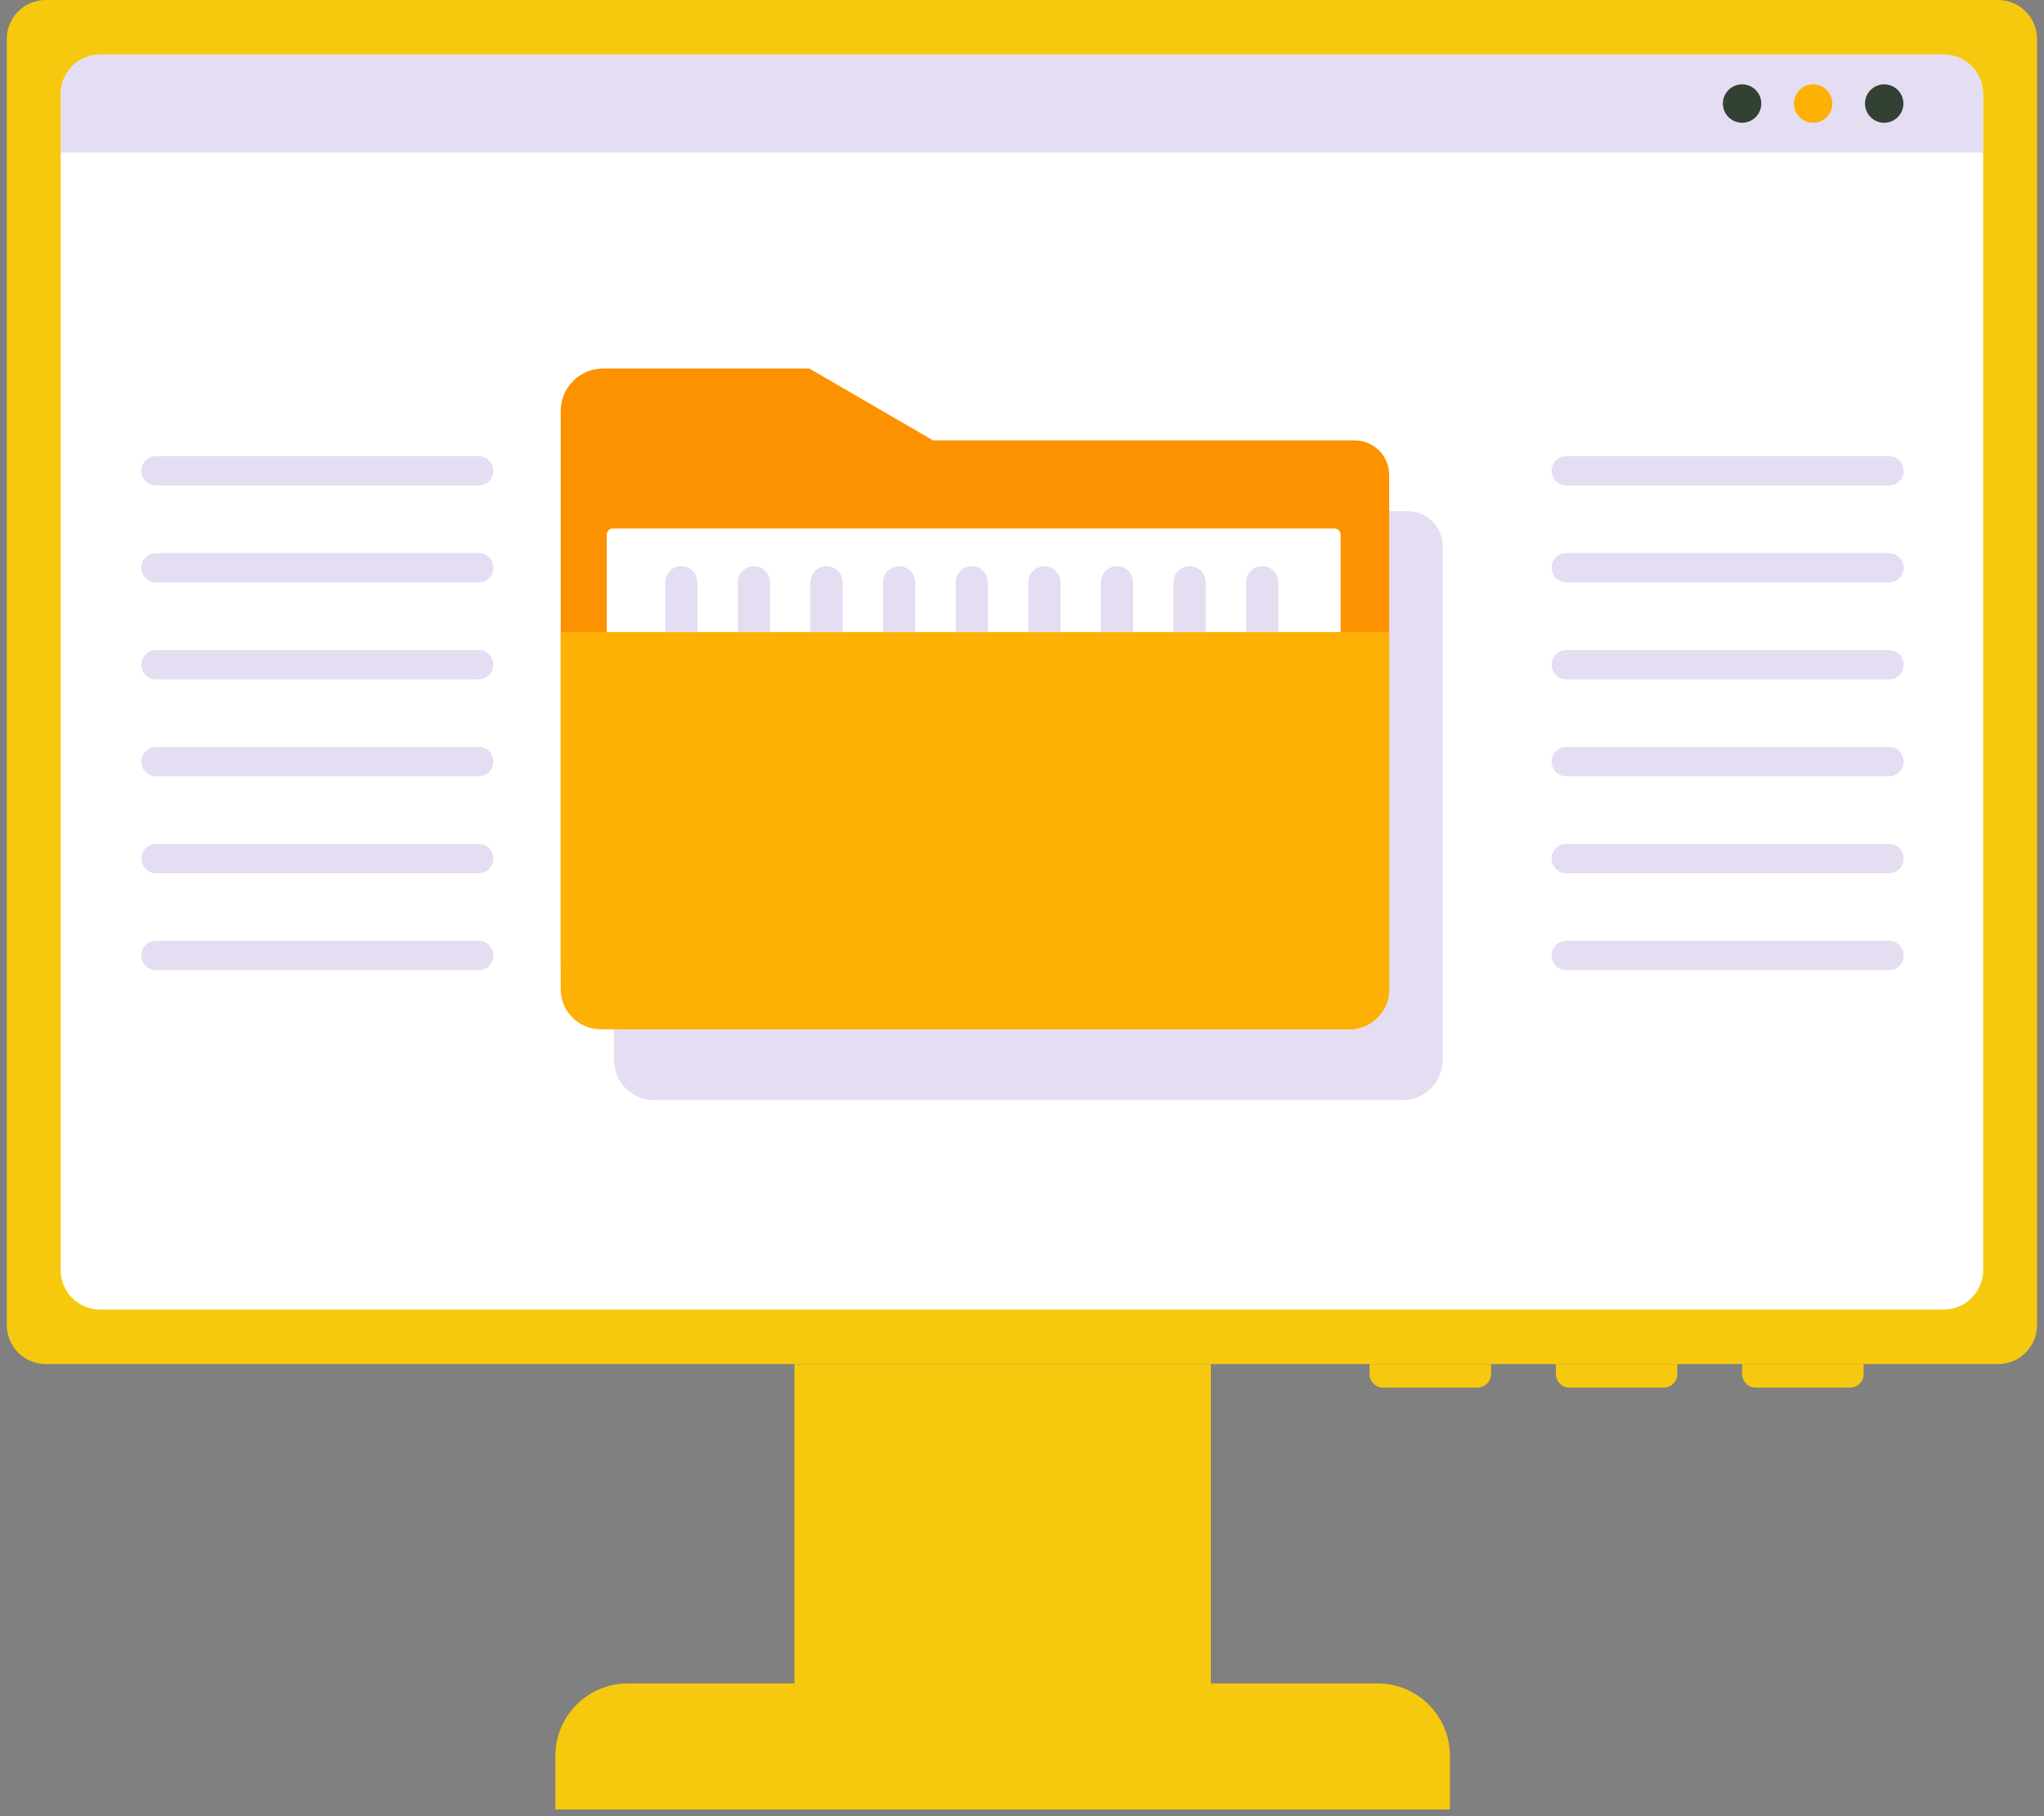 <svg width="233" height="207" viewBox="0 0 233 207" fill="none" xmlns="http://www.w3.org/2000/svg">
<rect x="0" y="0" width="233" height="207" fill="#808080" stroke="none"/>
<path d="M232.205 4.441V151.043C232.205 153.496 230.217 155.484 227.764 155.484H5.216C2.763 155.484 0.775 153.496 0.775 151.043V4.441C0.775 1.988 2.763 0 5.216 0H227.764C230.217 0 232.205 1.988 232.205 4.441Z" fill="#F6C90E"/>
<path d="M226.066 10.723V144.761C226.066 147.253 224.049 149.271 221.556 149.271H11.417C10.866 149.271 10.342 149.173 9.853 148.984C8.136 148.356 6.914 146.702 6.914 144.761V10.723C6.914 8.231 8.931 6.213 11.416 6.213H221.555C222.156 6.213 222.735 6.332 223.259 6.548C224.907 7.219 226.066 8.838 226.066 10.723Z" fill="white"/>
<path opacity="0.6" d="M54.57 55.341H17.786C16.862 55.341 16.113 54.592 16.113 53.668C16.113 52.744 16.862 51.995 17.786 51.995H54.57C55.494 51.995 56.243 52.744 56.243 53.668C56.243 54.592 55.494 55.341 54.57 55.341Z" fill="#D4C7E8"/>
<path opacity="0.6" d="M54.57 66.389H17.786C16.862 66.389 16.113 65.641 16.113 64.717C16.113 63.793 16.862 63.044 17.786 63.044H54.57C55.494 63.044 56.243 63.793 56.243 64.717C56.243 65.641 55.494 66.389 54.57 66.389Z" fill="#D4C7E8"/>
<path opacity="0.6" d="M54.57 77.438H17.786C16.862 77.438 16.113 76.689 16.113 75.765C16.113 74.841 16.862 74.093 17.786 74.093H54.57C55.494 74.093 56.243 74.841 56.243 75.765C56.243 76.689 55.494 77.438 54.57 77.438Z" fill="#D4C7E8"/>
<path opacity="0.6" d="M54.57 88.487H17.786C16.862 88.487 16.113 87.738 16.113 86.814C16.113 85.89 16.862 85.141 17.786 85.141H54.57C55.494 85.141 56.243 85.89 56.243 86.814C56.243 87.738 55.494 88.487 54.57 88.487Z" fill="#D4C7E8"/>
<path opacity="0.6" d="M54.57 99.535H17.786C16.862 99.535 16.113 98.786 16.113 97.862C16.113 96.939 16.862 96.19 17.786 96.19H54.57C55.494 96.19 56.243 96.939 56.243 97.862C56.243 98.786 55.494 99.535 54.57 99.535Z" fill="#D4C7E8"/>
<path opacity="0.6" d="M54.57 110.584H17.786C16.862 110.584 16.113 109.835 16.113 108.911C16.113 107.987 16.862 107.238 17.786 107.238H54.57C55.494 107.238 56.243 107.987 56.243 108.911C56.243 109.835 55.494 110.584 54.57 110.584Z" fill="#D4C7E8"/>
<path opacity="0.6" d="M215.332 55.341H178.548C177.624 55.341 176.875 54.592 176.875 53.668C176.875 52.744 177.624 51.995 178.548 51.995H215.332C216.256 51.995 217.005 52.744 217.005 53.668C217.006 54.592 216.257 55.341 215.332 55.341Z" fill="#D4C7E8"/>
<path opacity="0.6" d="M215.332 66.389H178.548C177.624 66.389 176.875 65.641 176.875 64.717C176.875 63.793 177.624 63.044 178.548 63.044H215.332C216.256 63.044 217.005 63.793 217.005 64.717C217.006 65.641 216.257 66.389 215.332 66.389Z" fill="#D4C7E8"/>
<path opacity="0.6" d="M215.332 77.438H178.548C177.624 77.438 176.875 76.689 176.875 75.765C176.875 74.841 177.624 74.093 178.548 74.093H215.332C216.256 74.093 217.005 74.841 217.005 75.765C217.006 76.689 216.257 77.438 215.332 77.438Z" fill="#D4C7E8"/>
<path opacity="0.6" d="M215.332 88.486H178.548C177.624 88.486 176.875 87.738 176.875 86.814C176.875 85.89 177.624 85.141 178.548 85.141H215.332C216.256 85.141 217.005 85.89 217.005 86.814C217.006 87.738 216.257 88.486 215.332 88.486Z" fill="#D4C7E8"/>
<path opacity="0.6" d="M215.332 99.535H178.548C177.624 99.535 176.875 98.786 176.875 97.862C176.875 96.939 177.624 96.19 178.548 96.19H215.332C216.256 96.19 217.005 96.939 217.005 97.862C217.006 98.786 216.257 99.535 215.332 99.535Z" fill="#D4C7E8"/>
<path opacity="0.6" d="M215.332 110.584H178.548C177.624 110.584 176.875 109.835 176.875 108.911C176.875 107.987 177.624 107.238 178.548 107.238H215.332C216.256 107.238 217.005 107.987 217.005 108.911C217.006 109.835 216.257 110.584 215.332 110.584Z" fill="#D4C7E8"/>
<path opacity="0.6" d="M160.496 58.277H112.454L98.331 50.082H74.844C72.168 50.082 70 52.251 70 54.926V80.131V117.874V120.846C70 123.36 72.038 125.398 74.552 125.398H77.525H159.886C160.2 125.398 160.508 125.366 160.803 125.306C162.878 124.882 164.438 123.046 164.438 120.846V80.131V62.22C164.438 60.042 162.673 58.277 160.496 58.277Z" fill="#D4C7E8"/>
<path d="M92.249 42.003H68.762C66.086 42.003 63.918 44.171 63.918 46.847V109.795C63.918 113.951 67.287 117.32 71.443 117.32H153.804C156.318 117.32 158.356 115.282 158.356 112.768V54.141C158.356 51.964 156.591 50.199 154.414 50.199H106.372L92.249 42.003Z" fill="#FD9200"/>
<path d="M158.356 112.767V72.052H63.918V112.767C63.918 115.282 65.956 117.319 68.47 117.319H153.804C156.318 117.32 158.356 115.282 158.356 112.767Z" fill="#FDB105"/>
<path d="M69.168 60.922V72.052H152.812V60.922C152.812 60.549 152.51 60.246 152.136 60.246H69.844C69.471 60.246 69.168 60.548 69.168 60.922Z" fill="white"/>
<path opacity="0.6" d="M145.726 66.373V72.053H142.057V66.373C142.057 65.365 142.883 64.539 143.891 64.539C144.9 64.538 145.726 65.364 145.726 66.373Z" fill="#D4C7E8"/>
<path opacity="0.6" d="M137.442 66.373V72.053H133.773V66.373C133.773 65.365 134.599 64.539 135.608 64.539C136.616 64.538 137.442 65.364 137.442 66.373Z" fill="#D4C7E8"/>
<path opacity="0.6" d="M129.165 66.373V72.053H125.496V66.373C125.496 65.365 126.321 64.539 127.331 64.539C128.339 64.538 129.165 65.364 129.165 66.373Z" fill="#D4C7E8"/>
<path opacity="0.6" d="M120.886 66.373V72.053H117.217V66.373C117.217 65.365 118.043 64.539 119.051 64.539C120.06 64.538 120.886 65.364 120.886 66.373Z" fill="#D4C7E8"/>
<path opacity="0.6" d="M112.61 66.373V72.053H108.941V66.373C108.941 65.365 109.767 64.539 110.776 64.539C111.784 64.538 112.61 65.364 112.61 66.373Z" fill="#D4C7E8"/>
<path opacity="0.6" d="M104.327 66.373V72.053H100.658V66.373C100.658 65.365 101.484 64.539 102.493 64.539C103.501 64.538 104.327 65.364 104.327 66.373Z" fill="#D4C7E8"/>
<path opacity="0.6" d="M96.052 66.373V72.053H92.383V66.373C92.383 65.365 93.209 64.539 94.217 64.539C95.227 64.538 96.052 65.364 96.052 66.373Z" fill="#D4C7E8"/>
<path opacity="0.6" d="M87.772 66.373V72.053H84.103V66.373C84.103 65.365 84.929 64.539 85.938 64.539C86.948 64.538 87.772 65.364 87.772 66.373Z" fill="#D4C7E8"/>
<path opacity="0.6" d="M79.493 66.373V72.053H75.824V66.373C75.824 65.365 76.65 64.539 77.659 64.539C78.668 64.538 79.493 65.364 79.493 66.373Z" fill="#D4C7E8"/>
<path opacity="0.6" d="M226.068 10.721V17.394H6.914V10.721C6.914 8.231 8.931 6.214 11.421 6.214H221.561C224.051 6.213 226.068 8.231 226.068 10.721Z" fill="#D4C7E8"/>
<path d="M206.683 13.992C207.893 13.992 208.873 13.012 208.873 11.803C208.873 10.594 207.893 9.614 206.683 9.614C205.474 9.614 204.494 10.594 204.494 11.803C204.494 13.012 205.474 13.992 206.683 13.992Z" fill="#FDB105"/>
<path d="M200.773 11.803C200.773 13.012 199.793 13.992 198.584 13.992C197.375 13.992 196.395 13.012 196.395 11.803C196.395 10.594 197.375 9.614 198.584 9.614C199.793 9.614 200.773 10.595 200.773 11.803Z" fill="#324134"/>
<path d="M216.972 11.803C216.972 13.012 215.992 13.992 214.783 13.992C213.574 13.992 212.594 13.012 212.594 11.803C212.594 10.594 213.574 9.614 214.783 9.614C215.992 9.615 216.972 10.595 216.972 11.803Z" fill="#324134"/>
<path d="M138.031 155.484H90.559V197.399H138.031V155.484Z" fill="#F6C90E"/>
<path d="M165.282 206.25H63.31V200.14C63.31 195.582 67.005 191.888 71.563 191.888H157.03C161.588 191.888 165.282 195.582 165.282 200.14V206.25Z" fill="#F6C90E"/>
<path d="M189.662 158.164H178.895C178.044 158.164 177.355 157.475 177.355 156.625V155.485H191.202V156.625C191.202 157.475 190.513 158.164 189.662 158.164Z" fill="#F6C90E"/>
<path d="M210.896 158.164H200.129C199.279 158.164 198.59 157.475 198.59 156.625V155.485H212.437V156.625C212.436 157.475 211.746 158.164 210.896 158.164Z" fill="#F6C90E"/>
<path d="M168.426 158.164H157.659C156.808 158.164 156.119 157.475 156.119 156.625V155.485H169.966V156.625C169.965 157.475 169.275 158.164 168.426 158.164Z" fill="#F6C90E"/>
</svg>
